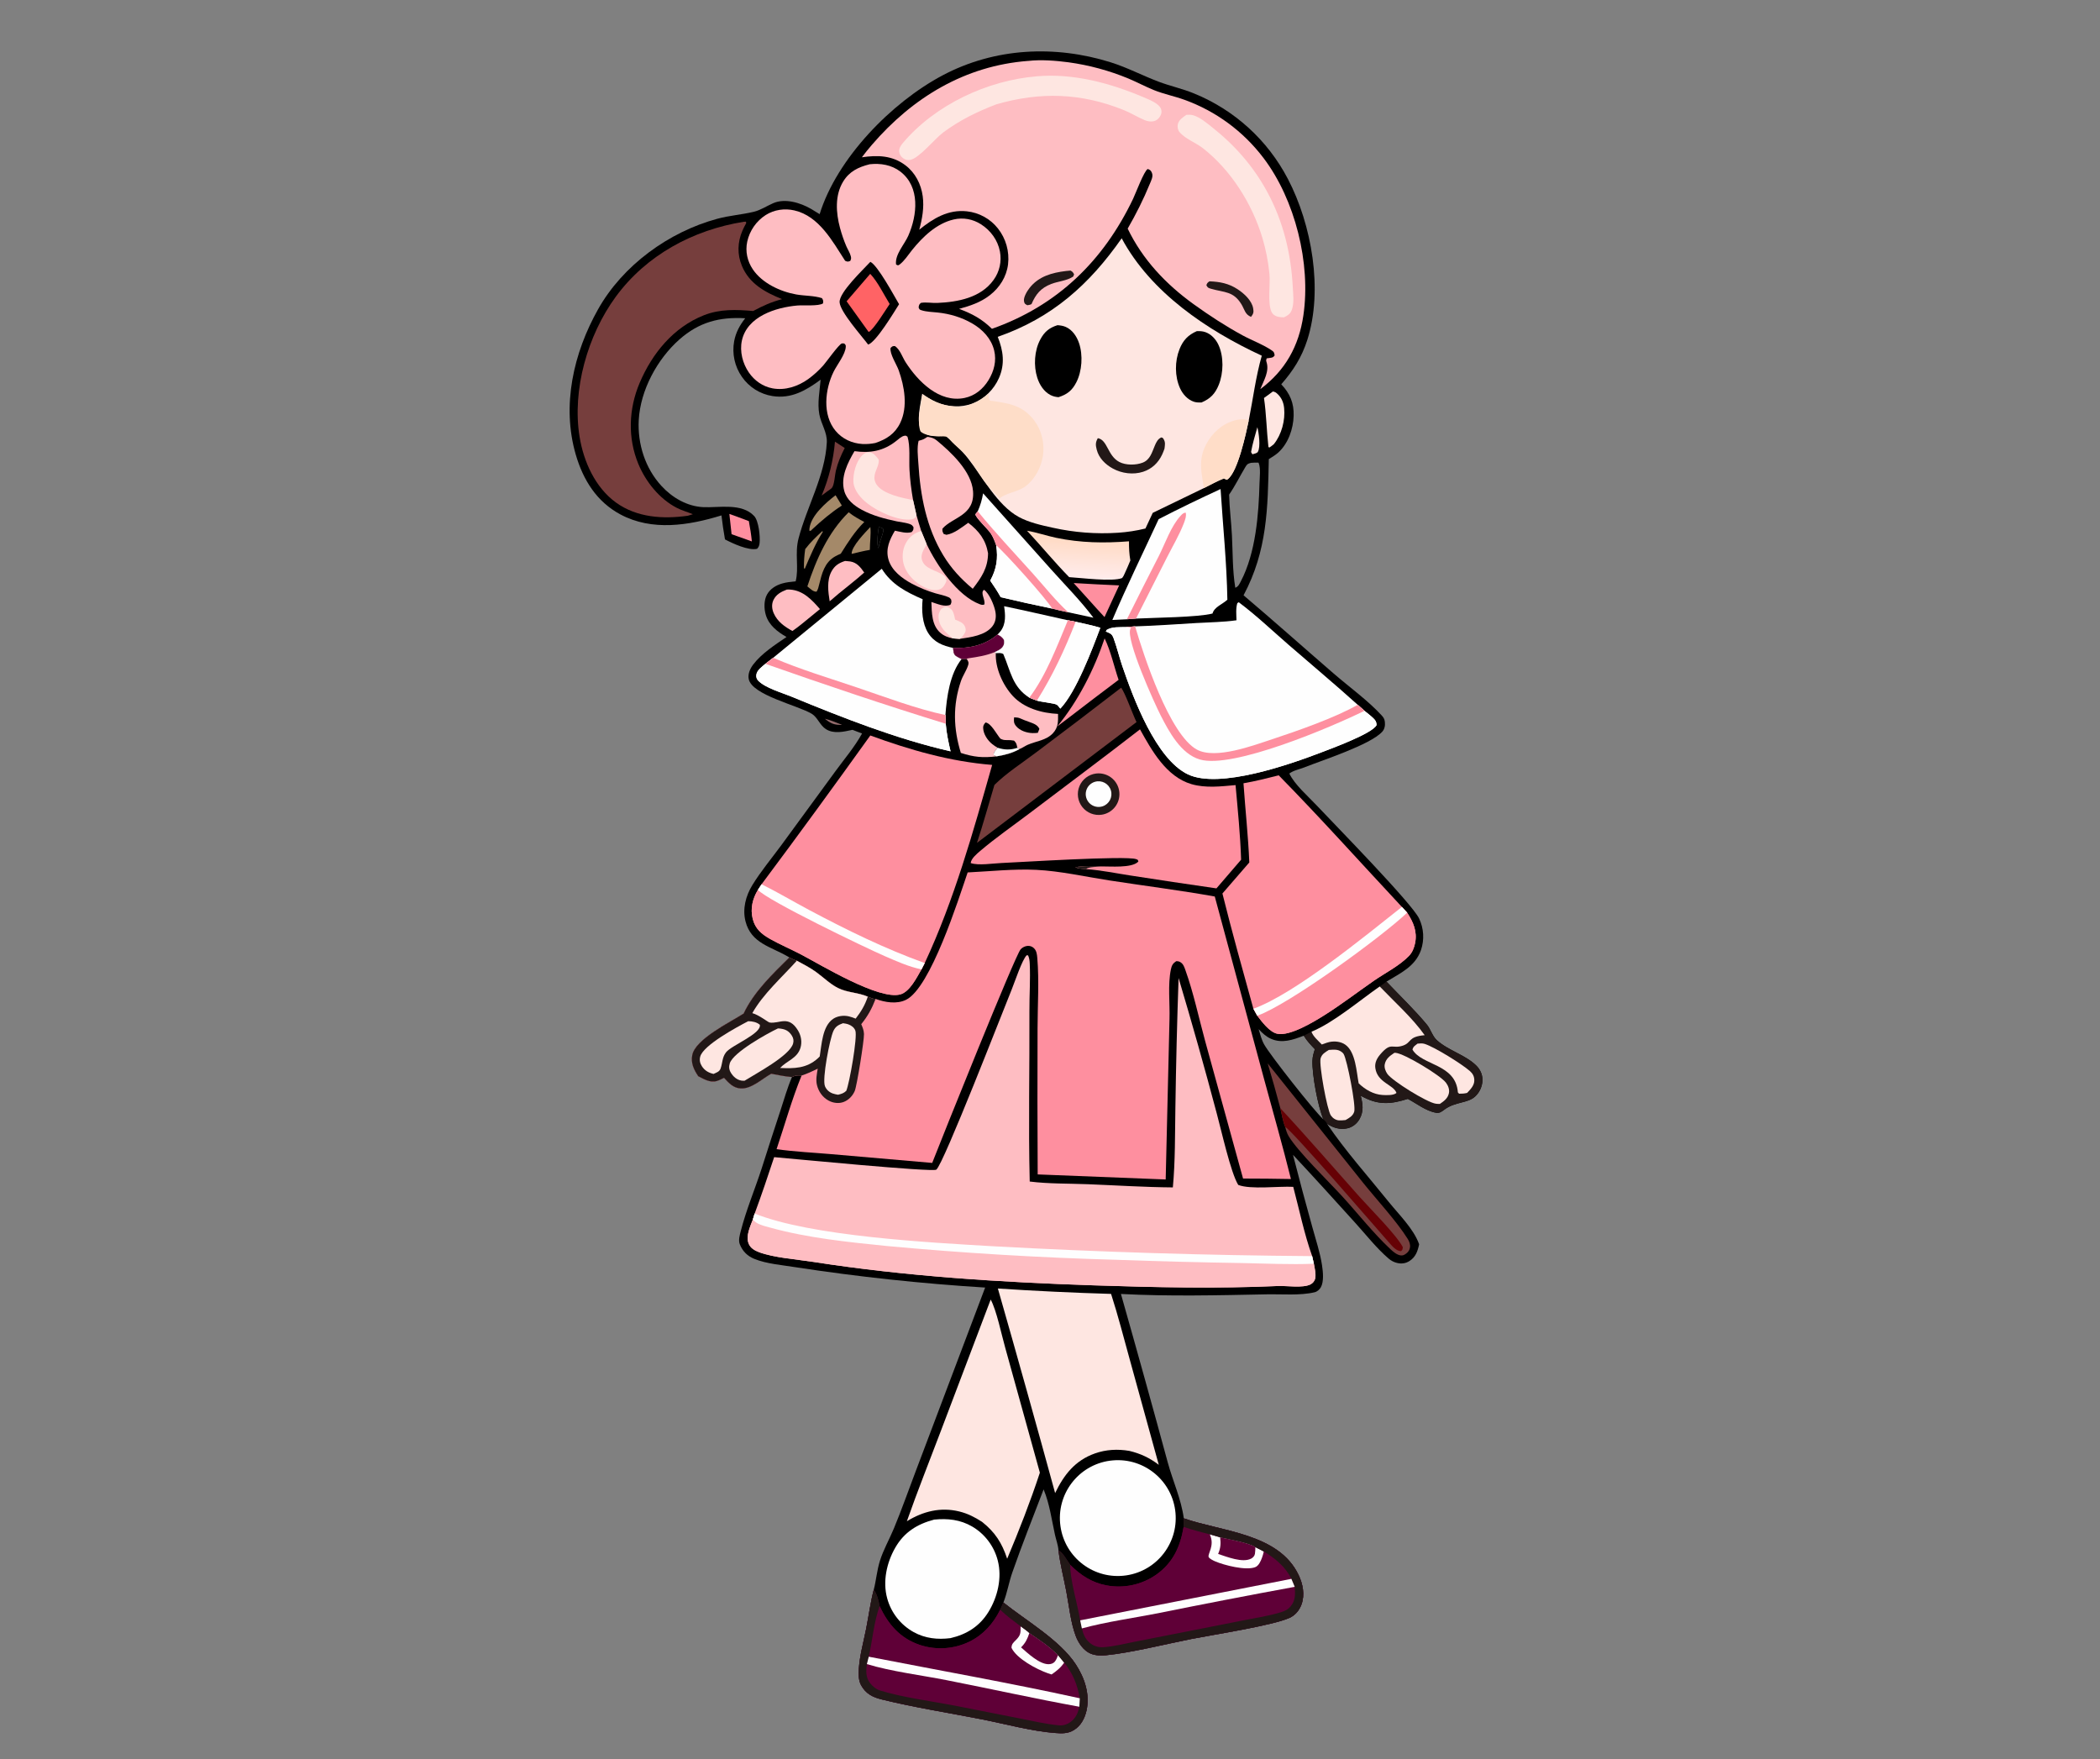 <?xml version="1.0" encoding="UTF-8"?>
<svg id="_图层_1" data-name="图层 1" xmlns="http://www.w3.org/2000/svg" xmlns:xlink="http://www.w3.org/1999/xlink" viewBox="0 0 1134 950">
  <rect x="0" y="0" width="1134" height="950" fill="#808080" stroke="none"/>
  <defs>
    <style>
      .cls-1 {
        fill: url(#_未命名的渐变);
      }

      .cls-2 {
        fill: #febdc2;
      }

      .cls-3 {
        fill: #221817;
      }

      .cls-4 {
        fill: #ffddc8;
      }

      .cls-5 {
        fill: #fe8f9f;
      }

      .cls-6 {
        fill: #fee6e1;
      }

      .cls-7 {
        fill: #763e3d;
      }

      .cls-8 {
        fill: #5f0037;
      }

      .cls-9 {
        fill: #feddc8;
      }

      .cls-10 {
        fill: #a48969;
      }

      .cls-11 {
        fill: #926a6b;
      }

      .cls-12 {
        fill: #ff6365;
      }

      .cls-13 {
        fill: #fefefe;
      }

      .cls-14 {
        fill: #660105;
      }
    </style>
    <linearGradient id="_未命名的渐变" data-name="未命名的渐变" x1="582.81" y1="660.57" x2="581.5" y2="639.25" gradientTransform="translate(0 950) scale(1 -1)" gradientUnits="userSpaceOnUse">
      <stop offset="0" stop-color="#ffd9c1"/>
      <stop offset="1" stop-color="#ffebea"/>
    </linearGradient>
  </defs>
  <path d="m442.6,115.66c9.34-30.17,38.83-60.4,66.55-75.05,28.12-14.85,60.51-16.37,90.6-6.97,9.01,2.82,17.17,7.18,25.95,10.49,6.29,2.37,12.85,3.76,19.09,6.34,21.82,8.88,39.77,25.22,50.65,46.12,12.94,24.7,19.12,60.08,10.49,87.02-3.01,9.37-7.61,16.56-14.05,23.91,4.7,4.94,6.88,10.11,6.69,16.95-.19,7.14-2.91,14.96-8.27,19.87-1.51,1.38-3.43,2.49-5.15,3.59-.55,26.52-.76,49.36-13.63,73.53,16.39,13.89,32.39,28.17,48.64,42.22,8.29,7.17,18.53,14.59,25.85,22.54,1.06,1.15,1.63,1.97,1.81,3.59.21,1.88-.09,3.86-1.4,5.3-6.45,7.1-32.38,15.4-42.04,19.26-2.66,1.06-5.86,1.59-8.15,3.34,3.06,6.21,9.88,12,14.65,17.08,9.73,10.35,51.6,53.02,55.44,61.21,2.53,5.32,2.9,11.41,1.02,16.99-3.1,8.92-11.09,12.46-18.66,17.08,7.25,7.62,15.08,15.11,21.8,23.19,2.1,2.52,2.98,6.23,5.38,8.41,6.21,5.65,15.34,7.86,21.31,13.73,2.13,2.1,3.35,4.73,3.35,7.74,0,3.33-1.51,6.69-3.95,8.95-4.11,3.8-10.73,2.71-16.6,7.08-1.58,1.18-2.58,2.05-4.68,1.67-5.45-.99-10.27-4.94-15.08-7.46-8.7,2.79-15.39,3.46-23.72-.81-.58-.3-1.15-.6-1.72-.9,1.14,4.45,1.74,8.32-.6,12.57-1.37,2.48-3.79,4.43-6.58,5.04-3.99.88-7.69-.26-11.01-2.46,9.91,14.65,22.16,28.32,33.26,42.11,5.48,6.81,13.42,14.51,16.4,22.72.03.08.06.17.09.25-.78,3.69-1.82,6.82-5.18,9.01-2.09,1.36-4.39,1.63-6.79,1.05-1.73-.42-3.17-1.21-4.52-2.36-6.52-5.57-12.27-12.96-18.05-19.32-11.13-12.27-22.24-24.59-33.57-36.67,3.34,13.07,6.83,26.11,10.46,39.11,1.84,6.75,4.21,13.72,5.23,20.64.5,3.38,1.07,8.68-.66,11.74-.71,1.26-1.92,2.35-3.35,2.7-7.67,1.86-17.82.96-25.8,1.12-26.15.52-52.69,1.18-78.8-.2,8.61,30.29,17.04,60.62,25.29,91,2.8,10.27,7.2,19.55,8.66,30.17,20.63,7.21,51.24,8.09,61.98,30.57,2.33,4.87,3.47,10.67,1.58,15.89-1.15,3.19-3.41,5.92-6.54,7.31-9.35,4.16-40.89,9-52.84,11.35-14.02,2.76-32.54,7.45-46.22,8.8-2.73.27-5.71.17-8.27-.89-3.82-1.58-6.6-5.72-8.01-9.45-2.82-7.45-3.65-16.47-5.15-24.3-1.39-7.29-3.3-14.58-4.19-21.95-.23-3-1.29-5.66-1.93-8.57-1.82-8.32-2.85-16.46-6.11-24.4-5.69,14.91-11.66,29.83-16.91,44.89-1.85,5.29-2.76,11.02-4.8,16.2,12.4,9.9,30.45,20.27,39.04,33.33,4.79,7.28,7.77,16.17,5.86,24.91-.93,4.26-3.04,8.34-6.88,10.65-3.19,1.93-6.3,1.83-9.88,1.57-12.6-.91-27.32-4.94-39.9-7.41-17.91-3.53-36.28-6.36-53.99-10.73-4.86-1.2-8.59-3.09-11.11-7.71-1.43-2.62-1.38-6.15-1.18-9.06.49-7.08,2.57-14.44,3.94-21.41,1.38-7.02,2.3-14.12,4.09-21.05,1.33-5.19,1.71-10.47,3.34-15.65,1.88-5.99,5.11-11.6,7.51-17.39,4.16-10.02,7.79-20.33,11.63-30.48l37.67-99.65c-34.33-2.13-68.55-5.8-102.55-11.01-7.06-1.15-15.57-1.79-22.15-4.5-3.7-1.53-6.29-4.09-7.77-7.82-.88-2.21-.06-4.98.52-7.21,2.91-11.35,7.63-22.54,11.25-33.71,3.34-10.52,6.75-21.02,10.21-31.51,1.96-5.97,3.69-12.15,6.18-17.92-3.77-.3-7.51-1.1-11.22-1.79-4.91,2.72-10.56,8.24-16.42,7.95-4.06-.2-6.51-2.96-9.07-5.74-1.25.64-2.6,1.33-3.95,1.73-3.53,1.06-6.91-1.05-9.95-2.59-2.39-3.51-4.1-7.11-3.23-11.47,1.7-8.59,20.4-17.68,27.71-22.35,5.57-11.8,15.51-21.22,24.71-30.33l-.59-.35c-9.19-5.46-20.03-7.14-23.09-19.15-1.71-6.71.14-13.73,3.68-19.52,4.55-7.43,10.38-14.4,15.55-21.43l29.45-40.25c4.79-6.55,10.39-13.14,14.27-20.24-1.72-.64-3.47-1.25-5.17-1.96-4.62,1-9.95,2.36-14.29-.33-3.3-2.05-4.54-6.39-7.68-8.31-7.49-4.57-32.33-10.08-34.07-18.79-.56-2.81.8-5.7,2.46-7.88,4.48-5.91,11.85-10.66,17.94-14.81-4.88-2.84-9.53-6.31-11.2-12.01-.97-3.31-1.04-7.77.65-10.88,1.69-3.11,4.82-5.01,8.13-5.99,2.34-.69,4.94-.95,7.37-1.19,1.86-7.23-.58-15.01,1.55-23.13,4.51-17.25,14.34-33.9,15.27-51.85.28-5.42-3.08-9.96-4.04-15.16-1.14-6.21.2-12.52.69-18.73-7.85,5.8-15.82,10.43-25.96,8.84-6.7-1.05-12.67-4.8-16.53-10.38-3.92-5.6-5.43-12.54-4.19-19.27.9-4.74,3.03-8.62,5.97-12.37-13.92-.81-24.97,2.1-35.59,11.5-11.94,10.58-21.04,27.41-21.9,43.47-.69,12.92,3.46,26.01,12.28,35.6,5.82,6.34,13.88,11.04,22.62,11.43,8.5.38,20.59-2.4,27.41,4.77,2.45,2.58,3.33,11.07,2.95,14.53-.15,1.34-.4,2.2-1.36,3.19-4.58,1.13-13.26-2.91-17.34-5.08-.75-4.31-1.4-8.6-1.9-12.95-17.7,5.45-37.49,8.62-54.59-.54-12.83-6.87-20.14-18.68-24.11-32.38-7.68-26.5-1.2-54.79,12.09-78.42,13.36-23.75,38.2-41.76,64.4-48.85,6.53-1.77,13.23-2.2,19.75-3.78,3.58-.87,6.99-3.14,10.38-4.62,6.39-2.8,14.65-.27,20.4,3.04,1.59.93,3.16,1.89,4.71,2.88Zm272.01,488.75c-2.97-7.11-6.1-23.95-5.9-31.66.06-2.18.64-4.12,1.32-6.17-2.18-2.33-4.37-4.55-5.99-7.32-5.77,2.21-11.74,4.36-17.79,1.64-2.61-1.18-4.67-3.11-6.59-5.17.83,2.72,1.57,5.74,2.97,8.23,3.39,6.01,27.01,35.97,31.98,40.46Zm-50.89-337.33c.2,7.36,1.14,14.63,1.52,21.98.48,9.32.29,19.09,1.81,28.3,1.61-.51,2.23-2,3-3.46,8.03-15.32,9.65-36.04,10.09-53.08.08-3.02.67-7.77-.38-10.59-.06-.15-.14-.29-.21-.43-1.37-.03-2.65,0-4.01.13-1.84.49-2.09.68-3.06,2.29-2.99,4.99-5.43,10.03-8.75,14.86Zm-189.14,27.86l.14-.66c.61-2.89,2.15-5.55,2.34-8.44-.76-1.06-1.35-.92-2.57-1.2-.33,3.02-1.35,8.69-.12,11.44l.22-1.15Z"/>
  <path class="cls-5" d="m522.54,471.1c12.12-.59,24.9-1.98,37-1.4,12.94.62,26.48,3.71,39.33,5.69,19.02,2.94,38.17,5.33,57.11,8.71l26.68,98.8c4.84,17.89,9.98,35.76,14.44,53.75-8.62-.16-17.23-.25-25.85-.25l-20.48-74.29c-3.43-12.53-6.25-25.94-10.61-38.14-.61-1.7-1.13-3.45-2.77-4.42-.77-.46-1.37-.53-2.26-.51-1.79,1.18-2.4,2.28-2.84,4.38-1.74,8.26-.5,18.32-.76,26.8l-2.06,86.68-69.12-2.73c-.15-26.27-.17-52.55-.07-78.82.02-12.47.91-25.66-.14-38.05-.16-1.9-.36-3.86-1.79-5.27-.87-.87-2.07-1.33-3.3-1.27-1.4.05-2.93.78-3.88,1.82-3.02,3.32-42.27,101.3-47.78,115.38l-54.12-4.7c-9.91-.87-20.09-1.31-29.92-2.72,4.43-13.13,8.26-26.95,13.5-39.74-2.13-.17-3.26-.15-5.19.81-3.77-.3-7.51-1.1-11.22-1.79-4.91,2.72-10.56,8.24-16.42,7.95-4.06-.2-6.51-2.96-9.07-5.74-1.25.64-2.6,1.33-3.95,1.73-3.53,1.06-6.91-1.05-9.95-2.59-2.39-3.51-4.1-7.11-3.23-11.47,1.7-8.59,20.4-17.68,27.71-22.35,5.57-11.8,15.51-21.22,24.71-30.33,1.22.56,2.76,1.47,4.05,1.74,3.51,1.91,7.14,3.77,10.38,6.11,3.84,2.78,7.65,6.56,11.88,8.67,5.12,2.55,10.96,2.37,16.06,4.66,1.26.46,2.89,1.29,4.21,1.22,5.09,1.82,11.36,2.94,16.42.47,13.28-6.46,28.32-54.24,33.29-68.78Z"/>
  <path class="cls-3" d="m426.24,517.02c1.22.56,2.76,1.47,4.05,1.74,3.51,1.91,7.14,3.77,10.38,6.11,3.84,2.78,7.65,6.56,11.88,8.67,5.12,2.55,10.96,2.37,16.06,4.66,1.26.46,2.89,1.29,4.21,1.22-2.03,5.26-4.21,9.25-7.75,13.63.76,1.75,1.42,3.38,1.48,5.31.1,3.57-3.83,28.02-4.98,30.73-1.11,2.62-3.27,4.91-5.95,5.94-2.62,1.01-5.64.62-8.09-.67-3.26-1.72-5.48-4.84-6.36-8.39-.73-2.95-.08-5.95.4-8.89-2.87,1.39-5.68,2.72-8.71,3.71-2.13-.17-3.26-.15-5.19.81-3.77-.3-7.51-1.1-11.22-1.79-4.91,2.72-10.56,8.24-16.42,7.95-4.06-.2-6.51-2.96-9.07-5.74-1.25.64-2.6,1.33-3.95,1.73-3.53,1.06-6.91-1.05-9.95-2.59-2.39-3.51-4.1-7.11-3.23-11.47,1.7-8.59,20.4-17.68,27.71-22.35,5.57-11.8,15.51-21.22,24.71-30.33Z"/>
  <path class="cls-6" d="m430.29,518.76c3.51,1.91,7.14,3.77,10.38,6.11,3.84,2.78,7.65,6.56,11.88,8.67,5.12,2.55,10.96,2.37,16.06,4.66-1.57,4.62-3.57,7.99-6.55,11.85-1.18-.49-2.4-.92-3.64-1.22-2.73-.66-6.1-.28-8.47,1.3-5.91,3.96-6.25,13.97-7.3,20.35-.45.49-.43.48-1.02,1.01-6.08,5.47-12.7,5.54-20.38,5.2,3.6-3.88,9.24-5.16,10.98-10.81.96-3.11.42-6.51-1.23-9.29-5.18-8.74-10.18-3.56-15.46-4.46-.78-.13-5.58-4.04-9.29-5.05,5.84-10.4,16.07-19.41,24.04-28.31Z"/>
  <path class="cls-6" d="m420.08,555.33c.81.01,1.59.12,2.38.28,2.35.47,3.86,1.6,5.14,3.62.85,1.34,1.1,2.7.68,4.24-1.79,6.61-20.2,16.31-26.2,20.1-.59.01-1.17.03-1.75-.07-2.49-.44-4.35-2.11-5.64-4.21-1-1.63-1.19-3.27-.61-5.1,1.87-5.94,20.02-16,26-18.85Z"/>
  <path class="cls-6" d="m455.21,552.52c1.03.15,2.07.3,3.04.68,1.58.6,2.98,1.64,3.62,3.26,1.31,3.33-3.21,28.77-4.89,32.58-1.4,1.34-2.6,1.64-4.45,2.11-.94-.18-1.91-.35-2.81-.67-1.92-.68-3.46-2.04-4.24-3.93-1.63-3.92,2.59-25.41,4.48-29.67,1.13-2.56,2.71-3.43,5.25-4.35Z"/>
  <path class="cls-6" d="m404.03,551.44c2.2.01,4.6.47,6.29,1.93.96,4.85-15.25,11.02-18.26,14.87-2.13,2.72-1.86,5.7-2.95,8.77-.63,1.77-2.24,2.14-3.79,2.9-2.69-.61-4.85-1.85-6.35-4.24-1.01-1.61-1.35-3.3-.84-5.15,1.7-6.19,19.85-15.94,25.89-19.08Z"/>
  <path class="cls-8" d="m639.25,819.89c20.63,7.21,51.24,8.09,61.98,30.57,2.33,4.87,3.47,10.67,1.58,15.89-1.15,3.19-3.41,5.92-6.54,7.31-9.35,4.16-40.89,9-52.84,11.35-14.02,2.76-32.54,7.45-46.22,8.8-2.73.27-5.71.17-8.27-.89-3.82-1.58-6.6-5.72-8.01-9.45-2.82-7.45-3.65-16.47-5.15-24.3-1.39-7.29-3.3-14.58-4.19-21.95,2.54,1.2,4.54,5.48,6.33,7.79,5.58,5.56,11.67,9.57,19.53,11.05,9.39,1.79,19.1-.3,26.93-5.78,9.05-6.41,12.99-15.12,14.77-25.77-.08-1.52.06-3.1.1-4.63Z"/>
  <path class="cls-8" d="m639.16,824.52c4.67,1.56,9.32,2.83,14.1,3.99l5.61,1.64c3.41.68,16.88,3.28,19.03,5.3l4.55,2.33c6.1,3.65,11.73,8.26,14.9,14.79l-114.04,22.4c-1.44-8.78-5.45-21.62-5.38-29.94,5.58,5.56,11.67,9.57,19.53,11.05,9.39,1.79,19.1-.3,26.93-5.78,9.05-6.41,12.99-15.12,14.77-25.77Z"/>
  <path class="cls-13" d="m653.26,828.51l5.61,1.64c3.41.68,16.88,3.28,19.03,5.3l4.55,2.33c-.25,1.2-.57,2.32-1,3.46-.68,1.79-1.75,4.32-3.7,5.04-5.11,1.89-16.62-1.05-21.53-3.15-.83-.35-3.24-1.46-3.56-2.4-.58-1.71,3.23-5.95.85-11.64l-.25-.59Z"/>
  <path class="cls-8" d="m658.87,830.15c3.41.68,16.88,3.28,19.03,5.3-.04,1.19-.04,2.44-.24,3.61-.19,1.1-1,2.01-1.96,2.53-4.67,2.54-13.3-.98-17.91-2.48,1.35-3.16,1.52-5.61,1.09-8.97Z"/>
  <path class="cls-3" d="m639.25,819.89c20.63,7.21,51.24,8.09,61.98,30.57,2.33,4.87,3.47,10.67,1.58,15.89-1.15,3.19-3.41,5.92-6.54,7.31-9.35,4.16-40.89,9-52.84,11.35-14.02,2.76-32.54,7.45-46.22,8.8-2.73.27-5.71.17-8.27-.89-3.82-1.58-6.6-5.72-8.01-9.45-2.82-7.45-3.65-16.47-5.15-24.3-1.39-7.29-3.3-14.58-4.19-21.95,2.54,1.2,4.54,5.48,6.33,7.79-.07,8.32,3.94,21.16,5.38,29.94l.91,4.37c.66,2.94,1.81,5.68,4.14,7.69,2.06,1.78,4.62,2.63,7.31,2.46,5.56-.34,11.2-1.79,16.66-2.86l27.29-5.36,32.47-6.4c6.46-1.28,13.19-2.29,19.49-4.23,2.34-.72,3.91-1.43,5.5-3.38,2.56-3.12,2.38-6.62,2.07-10.38l-1.8-4.3c-3.17-6.52-8.8-11.14-14.9-14.79l-4.55-2.33c-2.15-2.02-15.62-4.62-19.03-5.3l-5.61-1.64c-4.78-1.16-9.43-2.43-14.1-3.99-.08-1.52.06-3.1.1-4.63Z"/>
  <path class="cls-13" d="m697.35,852.57l1.8,4.3c-24.57,4.51-49.1,9.25-73.59,14.21-13.62,2.68-27.99,4.62-41.35,8.25l-.91-4.37,114.04-22.4Z"/>
  <path class="cls-8" d="m471.82,858.43c1.75,2.18,2.66,6.09,3.17,8.87,4.64,9.81,10.92,17.18,21.44,20.85,8.87,3.02,18.57,2.43,27-1.65,7.57-3.7,12.96-9.78,16.67-17.25l1.73-3.9c12.4,9.9,30.45,20.27,39.04,33.33,4.79,7.28,7.77,16.17,5.86,24.91-.93,4.26-3.04,8.34-6.88,10.65-3.19,1.93-6.3,1.83-9.88,1.57-12.6-.91-27.32-4.94-39.9-7.41-17.91-3.53-36.28-6.36-53.99-10.73-4.86-1.2-8.59-3.09-11.11-7.71-1.43-2.62-1.38-6.15-1.18-9.06.49-7.08,2.57-14.44,3.94-21.41,1.38-7.02,2.3-14.12,4.09-21.05Z"/>
  <path class="cls-8" d="m474.99,867.3c4.64,9.81,10.92,17.18,21.44,20.85,8.87,3.02,18.57,2.43,27-1.65,7.57-3.7,12.96-9.78,16.67-17.25,3.42,3.3,7.23,6.08,11.02,8.93,1.62,1.16,3.27,2.27,4.73,3.62,5.3,3.58,11.03,7.36,15.48,11.98l3.33,4c4.66,5.83,7.16,11.95,8.41,19.27-37.75-8.28-76-15.05-113.94-22.45,2.01-8.88,2.76-18.77,5.86-27.3Z"/>
  <path class="cls-13" d="m551.12,878.18c1.62,1.16,3.27,2.27,4.73,3.62,5.3,3.58,11.03,7.36,15.48,11.98l3.33,4c-1.83,2.75-4.13,4.56-6.8,6.41-.72-.21-1.43-.45-2.14-.7-5.96-2.11-16.72-7.79-19.51-13.69.04-2.05,1-2.81,2.41-4.22,2.62-2.64,2.52-3.84,2.51-7.4Z"/>
  <path class="cls-8" d="m555.86,881.8c5.3,3.58,11.03,7.36,15.48,11.98-.38,1.09-.94,2.45-1.65,3.36-.84,1.08-2.1,1.49-3.43,1.51-5.01.05-11.34-6-14.89-9.09,2.41-2.36,3.45-4.63,4.49-7.76Z"/>
  <path class="cls-3" d="m471.82,858.43c1.75,2.18,2.66,6.09,3.17,8.87-3.1,8.54-3.85,18.42-5.86,27.3l-1.02,3.99c-.47,3.7-.72,7.1,1.7,10.23,1.32,1.71,3.28,3.36,5.37,4.01,12.33,3.83,28.83,5.92,41.83,8.48l33.49,6.6c7.04,1.38,14.17,3.08,21.32,3.76,2.58.24,5.07-.72,7.01-2.41,2.3-2.01,3.41-4.73,4-7.66l.24-4.57c-1.25-7.31-3.75-13.44-8.41-19.27l-3.33-4c-4.44-4.62-10.17-8.4-15.48-11.98-1.47-1.34-3.12-2.46-4.73-3.62-3.78-2.85-7.6-5.63-11.02-8.93l1.73-3.9c12.4,9.9,30.45,20.27,39.04,33.33,4.79,7.28,7.77,16.17,5.86,24.91-.93,4.26-3.04,8.34-6.88,10.65-3.19,1.93-6.3,1.83-9.88,1.57-12.6-.91-27.32-4.94-39.9-7.41-17.91-3.53-36.28-6.36-53.99-10.73-4.86-1.2-8.59-3.09-11.11-7.71-1.43-2.62-1.38-6.15-1.18-9.06.49-7.08,2.57-14.44,3.94-21.41,1.38-7.02,2.3-14.12,4.09-21.05Z"/>
  <path class="cls-13" d="m469.14,894.6c37.94,7.4,76.19,14.16,113.94,22.45l-.24,4.57c-23.94-4.35-47.83-9.66-71.72-14.36-13.42-2.64-30.17-4.74-43-8.67l1.02-3.99Z"/>
  <path class="cls-3" d="m748.69,530.06c7.25,7.62,15.08,15.11,21.8,23.19,2.1,2.52,2.98,6.23,5.38,8.41,6.21,5.65,15.34,7.86,21.31,13.73,2.13,2.1,3.35,4.73,3.35,7.74,0,3.33-1.51,6.69-3.95,8.95-4.11,3.8-10.73,2.71-16.6,7.08-1.58,1.18-2.58,2.05-4.68,1.67-5.45-.99-10.27-4.94-15.08-7.46-8.7,2.79-15.39,3.46-23.72-.81-.58-.3-1.15-.6-1.72-.9,1.14,4.45,1.74,8.32-.6,12.57-1.37,2.48-3.79,4.43-6.58,5.04-3.99.88-7.69-.26-11.01-2.46-.54-1.11-1.07-1.6-1.98-2.4-2.97-7.11-6.1-23.95-5.9-31.66.06-2.18.64-4.12,1.32-6.17-2.18-2.33-4.37-4.55-5.99-7.32l4.18-2.14c11.9-4.85,26.04-16.93,36.86-24.43l3.62-2.64Z"/>
  <path class="cls-6" d="m745.07,532.7c8.01,8.38,17.56,16.85,24.26,26.29-9.22.79-6.9,4.01-11.78,5.64-5.9,1.97-6.29-2.23-12.23,4.75-1.8,2.12-3.03,4.47-2.65,7.32,1.08,7.99,9.86,8.97,11.43,13.47-1.54,1.4-5.43,1.23-7.53,1.11-4.93-.3-9.41-2.95-12.89-6.3-1.18-6.22-1.62-16.8-7.11-20.79-2.43-1.77-5.77-2.11-8.66-1.52-1.05.22-2.07.61-3.07.98l-.66.23c-.13.05-.26.1-.39.15-1.75-1.87-4.82-4.45-5.58-6.92,11.9-4.85,26.04-16.93,36.86-24.43Z"/>
  <path class="cls-6" d="m752.99,568.51c.2,0,.39,0,.59,0,4.69.33,24.22,12.13,27.23,16.12,1.2,1.59,2.02,3.68,1.6,5.68-.59,2.8-2.66,4.28-4.89,5.8-.73-.01-1.45-.02-2.17-.12-4.76-.64-23.57-12.33-26.19-16.11-.97-1.4-1.74-3.38-1.41-5.11.58-3.07,2.8-4.64,5.24-6.27Z"/>
  <path class="cls-6" d="m717.56,566.95c1.45-.12,2.98-.25,4.43-.02,1.29.21,2.87,1.1,3.57,2.22,1.82,2.9,6.78,28.04,5.7,31.22-.78,2.32-2.66,3.28-4.66,4.44-1.14.11-2.32.24-3.46.18-1.83-.1-3.45-1.18-4.47-2.66-2.06-3-6.48-27.42-5.55-30.79.65-2.35,2.48-3.36,4.44-4.58Z"/>
  <path class="cls-6" d="m765.5,563.54c1.27-.11,2.62-.24,3.86.16,5.4,1.73,19.87,10.74,24.33,14.61,1.55,1.35,2.39,2.84,2.44,4.93.07,2.88-2.06,4.98-3.89,6.92-1.49.37-2.78.43-4.32.43l-.66-.68c-1.14-15.59-19.45-14.43-24.52-23.13.44-1.77,1.36-2.12,2.76-3.25Z"/>
  <path class="cls-2" d="m555.19,32.9c7.05-.79,14.81-.18,21.82.74,11.11,1.53,21.99,4.48,32.35,8.77,4.65,1.95,9.11,4.35,13.77,6.24,5.33,2.16,11.1,3.28,16.52,5.25,16.96,6.13,31.77,17.04,42.65,31.42,17.06,22.5,25.64,56.87,21.53,84.95-2.43,16.63-9.78,29.83-23.27,39.86,1.92-4.75,5.02-9.63,3.33-14.74-.3-.91-.14-.99.12-1.88.56-.07,1.12-.14,1.68-.23,1.41-.24,1.79-.18,2.63-1.39-.32-1.47-.23-1.77-1.52-2.65-4.71-3.23-10.8-5.43-15.87-8.19-9.08-4.94-18.01-10.76-26.4-16.81-14.94-10.78-27.53-24.06-35.58-40.79,4.55-7.93,8.51-15.75,11.97-24.22.74-1.83,1.91-3.89,1.13-5.86-.51-1.28-1.02-1.71-2.28-2.11-1.96.98-6.56,13.29-7.92,16.13-16.04,33.55-40.94,57.72-76.2,70.16-5.5-5.34-10.56-8.08-17.74-10.76,5.98-1.64,11.6-3.5,16.56-7.35,5.34-4.13,9.06-9.99,9.88-16.75.81-6.91-1.16-13.87-5.47-19.33-4.11-5.2-10.15-8.54-16.74-9.25-10.08-1.12-18.22,3.81-25.74,9.92,1.6-5.85,2.7-12,1.87-18.08-.89-6.56-4.03-12.69-9.36-16.71-7.11-5.36-15.04-5.55-23.49-4.31,1.71-2.3,3.5-4.54,5.38-6.7,21.99-25.55,50.24-42.74,84.38-45.35Z"/>
  <path class="cls-6" d="m559.91,41.2c19.81-1.72,39.81,3.71,57.87,11.42,2.76,1.18,8.36,3.31,9.25,6.45.37,1.32.2,2.32-.46,3.51-1.89,3.43-5.3,3.61-8.57,2.24-3.78-1.59-7.3-3.82-11.11-5.36-23.02-9.33-45.15-9.97-68.88-3.12-10.22,3.91-19.75,8.56-28.57,15.1-4.68,3.46-12.83,13.77-17.8,14.88-1.38.31-2.74-.02-3.89-.82-1.18-.81-2.04-2.15-2.18-3.58-.17-1.77.79-3.29,1.88-4.59,17.43-20.74,45.84-33.99,72.45-36.12Z"/>
  <path class="cls-6" d="m640.71,61.98c1.2-.03,2.48-.07,3.64.27,3.51,1.04,6.85,3.84,9.69,6.07,12.45,9.78,22.5,21.09,30.12,35.03,8.81,16.13,12.99,33.53,13.95,51.8.2,3.83.8,8.21-.44,11.92-.79,2.37-2.12,3.19-4.28,4.27-.49,0-.97,0-1.46-.03-2.07-.14-4.26-.81-5.26-2.79-2.28-4.54-.63-15.16-1.17-20.63-.64-6.53-1.94-13.26-3.84-19.53-5.55-18.37-16.88-36.41-32.07-48.32-3.78-2.96-9.66-5.07-12.67-8.75-.94-1.15-1.17-2.73-.9-4.15.43-2.33,2.89-3.95,4.69-5.15Z"/>
  <path class="cls-3" d="m575.62,146.34l2.46-.24c1.18.67,1.28.85,1.93,2.05l-.45,1.17c-3.28,2.27-8.1,2.55-11.85,4-5.67,2.19-8.36,5.48-10.69,10.89-.78.4-1.39.48-2.25.62-1.16-.65-1.52-.7-1.8-2.1-.43-2.19,1.71-5.6,2.97-7.21,4.89-6.29,12.14-8.28,19.68-9.18Z"/>
  <path class="cls-3" d="m653.09,151.91c5.63.21,10.42,1.13,15.2,4.26,3.48,2.28,7.66,6.05,8.42,10.31.39,2.19.12,2.95-1.14,4.62-3.24-1.21-3.51-4.05-5.22-6.83-4.39-7.15-9.16-6.24-16.4-8.34-1.44-.42-1.8-.55-2.5-1.89.41-1.26.58-1.32,1.65-2.13Z"/>
  <path class="cls-2" d="m418.01,624.84c8.51.71,85.7,8.26,87.61,6.75,3.95-3.12,35.94-85.65,40.73-97.36,1.65-4.05,5.6-16.04,8.07-18.41l.76.09c.64,1.48.81,2.78.88,4.37.39,8.49-.21,17.2-.17,25.72.14,30.64-.59,61.39.16,92.01,10.29,1.29,20.99,1.04,31.36,1.45,15.28.6,30.64,1.61,45.93,1.72,1.33-14.26,1.12-28.85,1.37-43.17.34-23.3.91-46.59,1.73-69.88,7.25,24.29,14.13,48.7,20.63,73.2,2.38,8.67,7.51,31.94,11.58,38.51,6.8,2.61,21.73.6,29.7,1.04,3.27,12.31,5.92,25.41,10.21,37.39l.94,4.12c.43,2.23,1.24,5.79.71,8.02-.33,1.36-1.35,2.56-2.59,3.17-4.17,2.05-12.71.63-17.54.84-33.01,1.47-66.35.74-99.36-.36-50.39-1.67-101.61-4.87-151.46-12.65-8.65-1.35-21.35-2.26-29.32-5.24-2.34-.88-4.62-2.16-5.62-4.57-1.74-4.17.83-9.34,2.29-13.23l.92-3.09c3.72-10.06,7.16-20.27,10.52-30.45Z"/>
  <path class="cls-2" d="m407.49,655.29c30.55,12.34,94.82,15.68,128.86,17.68,57.34,3.12,114.75,4.9,172.18,5.32l.94,4.12c.43,2.23,1.24,5.79.71,8.02-.33,1.36-1.35,2.56-2.59,3.17-4.17,2.05-12.71.63-17.54.84-33.01,1.47-66.35.74-99.36-.36-50.39-1.67-101.61-4.87-151.46-12.65-8.65-1.35-21.35-2.26-29.32-5.24-2.34-.88-4.62-2.16-5.62-4.57-1.74-4.17.83-9.34,2.29-13.23l.92-3.09Z"/>
  <path class="cls-13" d="m407.49,655.29c30.55,12.34,94.82,15.68,128.86,17.68,57.34,3.12,114.75,4.9,172.18,5.32l.94,4.12c-12.89.53-25.99-.14-38.9-.38-22.45-.35-44.89-.93-67.33-1.74-41.46-1.14-82.87-3.62-124.17-7.44-21.03-2.13-42.81-4.32-63.21-9.96-2.8-.77-7.78-1.82-9.29-4.5l.92-3.09Z"/>
  <path class="cls-6" d="m538.78,181.88c29.3-10.19,49.43-28.17,66.93-53.2,15.73,29.3,46.11,49.7,75.65,63.39-3.25,11.38-4.73,23.4-7.05,35.01-1.47,6.93-5.88,27.78-11.41,31.74-.15.11-.32.18-.47.27l-1.53-.74c-3.69,1.45-7.22,3.41-10.76,5.2l-27.66,13.39c-1.3,2.82-2.61,5.64-3.94,8.45-4.87,1.2-9.83,1.96-14.83,2.29-11.8.78-23.66-.13-35.2-2.71-6.1-1.32-12.94-2.85-18.42-5.84-11.58-6.32-19.57-21.75-27.54-31.83-3.62-4.58-7.92-8.46-12.32-12.26-1.94.45-3.76.6-5.75.46-2.56-.17-5.02-.81-6.68-2.9-3.42-4.29-.57-14.74.18-19.96,2.32,1.65,4.73,3.19,7.33,4.36,6.26,2.83,13.53,3.3,19.98.83,6.29-2.42,11.43-7.53,14.14-13.68,3.35-7.63,2.34-14.74-.64-22.25Z"/>
  <path class="cls-4" d="m650.14,263.54c-1.24-7.67-2.92-13.96.18-21.45,2.56-6.18,7.58-11.68,13.86-14.19,3.16-1.26,6.9-2.2,10.13-.82-1.47,6.93-5.88,27.78-11.41,31.74-.15.11-.32.18-.47.27l-1.53-.74c-3.69,1.45-7.22,3.41-10.76,5.2Z"/>
  <path d="m646.28,178.81c1.63-.04,3.13,0,4.68.56,3.15,1.12,5.62,3.85,7,6.83,2.95,6.37,2.76,15.18.16,21.63-1.96,4.86-4.61,7.52-9.35,9.52-1.38.02-2.72.02-4.05-.41-3.42-1.12-6.07-4.12-7.52-7.33-2.89-6.41-2.85-14.57-.26-21.07,1.91-4.82,4.65-7.67,9.34-9.73Z"/>
  <path d="m571.04,175.59c1.58.13,3.07.32,4.53.98,3.58,1.61,5.89,5.12,7.11,8.72,2.19,6.43,1.64,15.15-1.48,21.2-2.3,4.45-4.97,6.49-9.61,7.99-1.57-.14-2.93-.44-4.35-1.17-3.58-1.85-5.93-5.62-7.12-9.37-2.05-6.45-1.58-14.61,1.64-20.62,2.22-4.16,4.81-6.31,9.29-7.73Z"/>
  <path class="cls-3" d="m592.81,236.6c5.33.93,5.22,9.51,11.63,12.86,3.49,1.83,8.93,1.78,12.59.37,4.07-1.57,5.04-5.59,6.58-9.22.74-1.75,1.66-3.67,3.52-4.41.72.23.69.09,1.14.78,1.18,1.8.79,3.33.55,5.32-.37,1.08-.79,2.14-1.27,3.18-2.09,4.45-5.53,7.74-10.26,9.27-5.34,1.73-11.5.93-16.39-1.76-4.05-2.22-7.52-5.64-8.68-10.21-.64-2.53-.7-3.87.6-6.18Z"/>
  <path class="cls-2" d="m469.54,88.7c5.91-.66,11.91.29,16.71,4,10.74,8.32,9.09,23.47,4.25,34.54-2.07,4.74-7.33,10.22-6.63,15.56.92.51,1.02.72,1.97,0,2.56-1.96,4.61-5.2,6.62-7.71,5.77-7.18,13.27-14.44,22.55-16.58,5.13-1.18,10.29-.22,14.71,2.59,5.22,3.32,9.09,8.59,10.24,14.71,1.03,5.35-.2,10.88-3.39,15.3-6.87,9.68-19.33,12-30.43,12.47-2.94.12-5.96-.52-8.84-.04-1.05.94-.99,1.06-1.25,2.47.43,1.05.42,1.16,1.56,1.53,2.66.86,5.93.92,8.7,1.21,6.58.69,12.96,2.58,18.71,5.92,5.6,3.25,10.26,8.12,11.83,14.57,1.37,5.65-.1,11.21-3.08,16.07-2.93,4.78-7.33,8.44-12.93,9.58-13.62,2.78-25.1-8.89-31.79-19.26-1.79-2.78-3.01-6.88-5.78-8.76-1.39,0-1.33.07-2.36,1.01-.55,3.23,3.23,8.83,4.38,12.06,3.12,8.78,5.05,19.7.82,28.45-2.85,5.89-7.41,8.79-13.42,10.82-2.3.48-4.65.66-6.99.55-5.6-.32-10.86-2.74-14.49-7.09-7.25-8.68-5.75-22.48-1.03-32.01,1.84-3.71,6.37-9.34,6.54-13.45.04-1.03-.19-.99-.81-1.71-.45,0-.91-.14-1.34-.02-1.58.44-8.44,10.11-10.03,11.88-2.43,2.72-5.13,5.17-8.07,7.32-5.54,3.97-12.45,6.29-19.29,5.03-5.3-.98-9.75-4.15-12.78-8.53-3.39-4.9-5.06-11.43-3.78-17.3,2.85-13.03,18.3-17.87,29.86-18.9,3.4-.3,11.56.46,13.95-1.15.17-1.48.18-1.55-.57-2.83-4.29-1.4-9.44-1.2-13.92-2-8.63-1.54-18.36-6.08-23.4-13.52-3-4.43-4.17-9.74-3.04-14.99,1.3-5.93,4.89-11.1,9.99-14.38,4.59-2.91,10.22-3.7,15.49-2.48,13.34,3.08,20.57,16.67,27.39,27.2,1.37.57,1.34.56,2.75.09.48-1.03.6-1.35.32-2.51-.45-1.89-1.69-3.72-2.46-5.51-1.35-3.18-2.47-6.45-3.37-9.79-2.2-8.12-2.86-17.62,1.7-25.08,3.35-5.48,8.21-7.79,14.19-9.3Z"/>
  <path d="m469.99,141.39c4,1.92,12.75,18.23,15.51,22.88-2.71,4.27-12.31,20.34-16.69,21.81-3.56-4.76-15.06-17.59-15.42-22.82-.37-5.32,12.64-17.57,16.6-21.87Z"/>
  <path class="cls-12" d="m469.92,147.87c4.08,4.32,7.35,11.2,10.5,16.28-1.98,2.88-8.8,14.12-11.35,15.11l-11.9-16.57,12.75-14.82Z"/>
  <path class="cls-5" d="m469.95,397.15c21.48,7.84,42.96,14.04,65.81,15.89-10.24,36.11-20.49,72.91-36.41,107.01l-1.76,3.41c-2.5,4.31-6.28,12.1-11.42,13.51-11.57,3.16-42.42-15.67-53.65-21.58-5.47-2.88-11.23-5.29-16.61-8.32-4.65-2.63-8.12-5.5-9.46-10.95-1.35-5.51-.06-10.86,2.83-15.59l1.95-3.02c19.85-26.54,39.4-53.4,58.72-80.34Z"/>
  <path class="cls-5" d="m411.23,477.48c8.74,4.32,17.16,9.36,25.78,13.94,20.3,10.79,40.68,20.81,62.34,28.62l-1.76,3.41c-2.5,4.31-6.28,12.1-11.42,13.51-11.57,3.16-42.42-15.67-53.65-21.58-5.47-2.88-11.23-5.29-16.61-8.32-4.65-2.63-8.12-5.5-9.46-10.95-1.35-5.51-.06-10.86,2.83-15.59l1.95-3.02Z"/>
  <path class="cls-13" d="m411.23,477.48c8.74,4.32,17.16,9.36,25.78,13.94,20.3,10.79,40.68,20.81,62.34,28.62l-1.76,3.41c-6.77-1.37-13.51-4.42-19.84-7.16-10.4-4.52-63.45-30.04-68.47-35.78l1.95-3.02Z"/>
  <path class="cls-5" d="m671.49,422.96c6.42-1.11,12.7-2.69,19.01-4.3,22.69,23.1,44.4,47.39,66.52,71.06l2.84,3.1c3.33,5.1,5.55,10.2,4.29,16.44-.51,2.52-1.47,5-3.27,6.87-5.25,5.45-12.85,9.2-19.07,13.51-9,6.24-17.74,12.98-27.03,18.79-5.61,3.51-18.31,11.21-25.07,9.77-4.19-.89-8.3-6.49-10.81-9.75l-2.08-3.76c-5.73-20.67-11.53-41.39-16.71-62.21l14.52-16.77c-.6-14.24-2.17-28.54-3.15-42.77Z"/>
  <path class="cls-5" d="m757.03,489.73l2.84,3.1c3.33,5.1,5.55,10.2,4.29,16.44-.51,2.52-1.47,5-3.27,6.87-5.25,5.45-12.85,9.2-19.07,13.51-9,6.24-17.74,12.98-27.03,18.79-5.61,3.51-18.31,11.21-25.07,9.77-4.19-.89-8.3-6.49-10.81-9.75l-2.08-3.76c22.32-8.02,60.48-39.39,80.19-54.98Z"/>
  <path class="cls-13" d="m757.03,489.73l2.84,3.1c-13.96,13.29-64.36,49.95-80.95,55.63l-2.08-3.76c22.32-8.02,60.48-39.39,80.19-54.98Z"/>
  <path class="cls-13" d="m667.71,334.95c-.08-3.02-.44-6.37.44-9.27l.76-.48c9.39,7,18.11,15.32,26.96,23.01,12.42,10.78,25.09,21.37,37.3,32.37l3.63,3.25c1.63,1.32,3.38,2.64,4.88,4.1,1.14,1.11,1.61,1.96,1.66,3.57-2.01,4.5-24.43,12.71-29.85,14.79-16.79,6.43-54.94,19.89-71.92,11.9-17.36-8.17-29.64-41.28-35.58-58.68-1.67-4.9-2.88-10.1-4.67-14.92-.92-2.47-1.85-2.54-4.17-3.58l.44-.85c2.88-1.81,7.05-1.44,10.35-1.54l5.01-.39c11.01-.34,22.03-1.15,33.03-1.8,7.17-.42,14.63-.48,21.73-1.49Z"/>
  <path class="cls-13" d="m607.95,338.62l5.01-.39c4.54,15.48,18.52,58.49,33.4,66.56,10.05,5.45,30.49-2.28,40.73-5.65,13.33-4.39,34.11-11.65,46.09-18.56l3.63,3.25c1.63,1.32,3.38,2.64,4.88,4.1,1.14,1.11,1.61,1.96,1.66,3.57-2.01,4.5-24.43,12.71-29.85,14.79-16.79,6.43-54.94,19.89-71.92,11.9-17.36-8.17-29.64-41.28-35.58-58.68-1.67-4.9-2.88-10.1-4.67-14.92-.92-2.47-1.85-2.54-4.17-3.58l.44-.85c2.88-1.81,7.05-1.44,10.35-1.54Z"/>
  <path class="cls-5" d="m607.95,338.62l5.01-.39c4.54,15.48,18.52,58.49,33.4,66.56,10.05,5.45,30.49-2.28,40.73-5.65,13.33-4.39,34.11-11.65,46.09-18.56l3.63,3.25c-17.64,8.69-71.05,31.52-88.9,26.28-10.23-3-16.65-15-21.15-23.8-3.4-6.64-18.95-40.99-16.35-46.76.1-.21.22-.41.33-.62l-2.8-.31Z"/>
  <path class="cls-5" d="m594.93,467.86c4.66-.05,15.88.93,19.48-2.35.12-.11.22-.25.32-.38-.49-1.07-.12-.78-1.22-1.2-5.28-2-64,1.73-72.82,2.09-4.49.18-12.37,1.48-16.51.02.19-2.4,3.35-5.03,5.14-6.55,8.43-7.18,17.77-13.63,26.6-20.33,19.89-15.1,39.97-29.99,59.68-45.32,6.4,11.53,14.23,25.6,27.76,29.57,7.68,2.26,15.99,1.23,23.84.53,1.2,13.35,2.57,26.9,3,40.29l-13.32,15.48c-15.53-2.23-31.05-4.56-46.55-6.97-7.78-1.18-15.84-2.87-23.68-3.42-1.82-.12-4.35-.21-5.99-1.01,4.43-.9,9.79-.65,14.3-.45Z"/>
  <path class="cls-3" d="m586.62,469.32c-1.82-.12-4.35-.21-5.99-1.01,4.43-.9,9.79-.65,14.3-.45-1.75.2-7.37.21-8.28,1.35-.02.03-.02.07-.03.1Z"/>
  <path class="cls-3" d="m591.9,417.69c3.23-.39,6.47.63,8.89,2.81,2.41,2.18,3.77,5.3,3.7,8.55-.1,5.46-4.13,10.06-9.53,10.88-4.01.61-8.03-.98-10.53-4.17s-3.09-7.47-1.54-11.22c1.55-3.74,4.99-6.36,9.01-6.85Z"/>
  <path class="cls-13" d="m591.39,422.13c3.64-1.01,7.41,1.08,8.49,4.69,1.08,3.61-.92,7.43-4.51,8.59-2.39.77-5.02.19-6.86-1.52-1.84-1.71-2.61-4.29-2.02-6.73.6-2.44,2.47-4.37,4.89-5.04Z"/>
  <path class="cls-7" d="m401.62,119.76l1.2-.06.13.82c-.74,1.33-1.46,2.67-2.06,4.08-2.64,6.2-2.86,12.77-.24,19.02,4.05,9.64,12.48,14.19,21.69,17.92-5.7,1.46-10.46,3.61-15.62,6.4-9.15-.78-17.89-1.15-26.61,2.29-16.46,6.5-27.98,20.64-34.74,36.63-5.88,13.91-6.49,29.56-.68,43.62,4.01,9.68,11.38,18.92,20.81,23.77,2.73,1.4,5.79,2.25,8.64,3.42l-2.72.83c-13.34,1.88-27.45,1.02-38.73-7.09-11.29-8.13-17.56-22.19-19.73-35.61-4.09-25.34,4.38-54.78,19.47-75.44,16.54-22.65,41.89-36.22,69.17-40.6Z"/>
  <path class="cls-13" d="m476.16,307.14c5.36,8.54,13.11,12.51,22.07,16.44-.62,5.86-.25,13.02,2.94,18.15,3.19,5.12,7.92,6.94,13.5,8.14.21,1.51.12,3.26,1.47,4.26.93.68,2.14,1.2,3.17,1.72-6.34,7.76-8.12,20.62-8.77,30.27l.16,4.69c.41,5.1,1.43,9.95,2.61,14.9-29.43-6.77-58.04-18.06-85.92-29.55-5.11-2.11-14.1-4.64-17.96-8.61-.8-.82-1.14-1.89-1.03-3.01.26-2.65,3.03-4.47,4.9-6.09l4.22-3.25,58.61-48.06Z"/>
  <path class="cls-13" d="m417.55,355.21c14.44,6.25,30.06,10.9,44.97,15.94,15.57,5.26,31.98,11.53,48.03,14.98l.16,4.69c.41,5.1,1.43,9.95,2.61,14.9-29.43-6.77-58.04-18.06-85.92-29.55-5.11-2.11-14.1-4.64-17.96-8.61-.8-.82-1.14-1.89-1.03-3.01.26-2.65,3.03-4.47,4.9-6.09l4.22-3.25Z"/>
  <path class="cls-5" d="m417.55,355.21c14.44,6.25,30.06,10.9,44.97,15.94,15.57,5.26,31.98,11.53,48.03,14.98l.16,4.69c-32.79-10.11-65.01-20.98-97.38-32.36l4.22-3.25Z"/>
  <path class="cls-6" d="m538.85,695.78c20.36,1.34,40.74,2.31,61.13,2.91,3.77,11.66,6.81,23.63,10.09,35.44l15.68,56.87c-4.94-3.77-9.89-6.1-15.92-7.54-6.32-1.07-12.54-.76-18.61,1.39-10.67,3.78-16.7,11.51-21.45,21.39-10.09-36.88-20.4-73.7-30.92-110.46Z"/>
  <path class="cls-6" d="m534.97,701.74c3.19,5.9,5.86,18.98,7.86,26.05l18.7,67.44c-5.11,15.52-11.29,31.41-17.66,46.47-2.8-8.51-6.53-14.34-13.59-19.93-3.9-2.52-7.72-4.48-12.26-5.59-10.18-2.49-19.55-.07-28.31,5.27,5.71-16.26,12.14-32.32,18.23-48.44l27.03-71.27Z"/>
  <path class="cls-13" d="m504.5,820.56c7.28-.71,14.03.01,20.45,3.73,6.9,4.04,11.89,10.68,13.86,18.42,2.38,9.26-.08,19.65-5.02,27.68-4.79,7.79-11.77,12.16-20.56,14.19-6.99.87-13.59.17-19.85-3.26-7.01-3.89-12.16-10.43-14.28-18.17-2.54-9.15-.3-19.34,4.35-27.44,4.83-8.4,11.86-12.73,21.04-15.16Z"/>
  <path class="cls-13" d="m599.47,788.75c17.05-2.28,32.73,9.64,35.12,26.66,2.38,17.03-9.43,32.79-26.44,35.28-17.17,2.52-33.11-9.42-35.51-26.61-2.41-17.18,9.64-33.04,26.84-35.34Z"/>
  <path class="cls-13" d="m625.67,280.34c10.97-5.68,22.23-11.08,33.44-16.27,1.26,19.85,3.34,39.89,3.67,59.76-2.65,2.51-7.06,3.89-8.02,7.46-7.73,2.06-31.75,2.24-41.32,2.74-1.64.13-3.29.3-4.93.37l-7.85.38c7.8-18.34,16.63-36.34,25.01-54.43Z"/>
  <path class="cls-5" d="m608.52,334.39c5.66-11.42,11.41-22.81,17.24-34.15,3.48-6.86,6.57-16.14,11.79-21.74.86-.92,1.49-1.64,2.75-1.65.44,1.87-.41,4.13-1.1,5.89-2.39,6.15-5.96,12.2-8.96,18.1l-16.79,33.17c-1.64.13-3.29.3-4.93.37Z"/>
  <path class="cls-2" d="m461.42,243.63c8.48,1.15,15.59-.05,22.42-5.42,1.29-1.01,2.9-2.6,4.55-2.9.94-.17.92.04,1.66.51,1.58,5.08.77,12.58,1.08,18.01.31,5.47.99,10.84,1.93,16.23l1.79,7.99c.86,2.89,1.67,5.82,2.61,8.69l2.94,7.12c5.32,11.21,16.58,27.93,28.73,32.44,1.01.38,1.29.35,2.35.2.94-2.42-2.43-6.39-.1-8.01,2.85,1.95,5.43,8.24,6.09,11.57.56,2.83.29,5.65-1.48,8.01-3.82,5.11-11.96,6.05-17.8,6.93l-3.73-.28c-2.41-.49-4.76-1.34-6.64-2.98-4.76-4.12-4.63-10.92-4.87-16.68,3.11.96,7.17,2.92,10.28,1.49.64-1.29.63-1.38.39-2.8-.37-.48-.65-.91-1.23-1.18-2.08-1-4.9-1.48-7.14-2.15-4.43-1.3-8.71-3.05-12.79-5.2-5.34-2.88-11.06-7.1-12.73-13.25-1.56-5.72.71-10.6,3.52-15.4,2.87.56,6.18,1.62,9.02.76.99-1.11.96-1.14,1.03-2.64-.28-.36-.5-.78-.84-1.08-1.33-1.17-6.31-1.68-8.17-2.07-6.54-1.4-12.99-3.04-18.91-6.24-4.21-2.28-8.2-5.43-9.5-10.26-2.03-7.54,1.85-15.09,5.53-21.4Z"/>
  <path class="cls-6" d="m494.85,278.05l-.29,1.22c-.78.64-1.37,1.08-2.39,1.21-7.16.97-18.26-4.31-23.75-8.62-3.46-2.71-7.2-6.86-7.56-11.42-.35-4.5,1.38-11.07,4.53-14.37,1.08-1.13,2.57-2.1,4.22-1.85,2.18.33,3.65,2.28,4.87,3.92.45,2.53-1.58,5.58-2.12,8.1-.42,1.94-.12,3.75.99,5.41,3.47,5.23,13.97,7.24,19.71,8.39l1.79,7.99Z"/>
  <path class="cls-6" d="m500.4,293.86c-1.29,2.43-3.27,5.17-2.65,8.04,1.17,5.42,8.05,5.98,11.82,8.78,1.25.93,1.33,1.62,1.5,3.09-.68,1.69-1.66,3.61-3.43,4.38-2.65,1.15-5.89.18-8.35-.98-4.79-2.26-9.32-6.6-11.04-11.65-1.31-3.82-1.06-8.56.86-12.14,1.91-3.57,4.53-5.56,8.35-6.65l2.94,7.12Z"/>
  <path class="cls-6" d="m514.47,344.72c-3.62-3.02-7.12-5.87-7.63-10.92-.2-1.99.31-3.37,1.43-4.98,1.16-.7,2.04-1.36,3.49-.93,1.32.38,2.39,1.34,2.92,2.6.53,1.26.79,2.77,1.1,4.1,2.04.86,4.41,1.55,5.31,3.78.45,1.11.58,2.06.04,3.16-.63,1.27-1.73,2.71-2.93,3.47l-3.73-.28Z"/>
  <path class="cls-2" d="m514.67,349.87c8.92.29,17.16-1.39,24.02-7.28,1.63.83,2.45,1.36,3.44,2.91.22,1.67.18,2.79-1,4.14-1.03,1.19-2.67,1.85-4.06,2.52l.67.55c-.38,8.04,3.77,17.24,9.17,23.1,6.09,6.61,15.7,9.3,24.44,9.7.04,4.07.19,7.27-2.79,10.45-3.61,3.86-9.03,4.23-13.62,6.23-1.47.64-2.88,1.72-4.36,2.27-4.04,2.24-7.91,3.2-12.44,3.96-7.36.89-12.24.43-19.28-1.85-4.03-13.13-4.42-25.68.05-38.79,1.01-2.97,2.94-5.58,3.88-8.54.51-1.61.03-2.15-.78-3.45l-2.71.05c-1.03-.51-2.25-1.03-3.17-1.72-1.35-1-1.26-2.75-1.47-4.26Z"/>
  <path class="cls-8" d="m514.67,349.87c8.92.29,17.16-1.39,24.02-7.28,1.63.83,2.45,1.36,3.44,2.91.22,1.67.18,2.79-1,4.14-1.03,1.19-2.67,1.85-4.06,2.52-4.59,1.89-9.06,2.54-13.93,3.28-.73.11-.45.04-1.12.35l-2.71.05c-1.03-.51-2.25-1.03-3.17-1.72-1.35-1-1.26-2.75-1.47-4.26Z"/>
  <path d="m538.74,403.78c-1.01-.57-1.97-1.21-2.88-1.93-2.56-2.04-4.86-5.42-4.96-8.81-.04-1.3.47-1.99,1.29-2.91,3.02.36,5.99,6.4,8.03,8.75,1.32.66,2.07.8,3.56.76,1.37-.03,2.46.04,3.8.29,1.41,1.36,1.36,2.02,1.79,3.89l1.23.63c-4.04,2.24-7.91,3.2-12.44,3.96l-1.57-.64c-.15-1.64,1.17-2.73,2.15-4.01Z"/>
  <path class="cls-13" d="m549.36,403.83l1.23.63c-4.04,2.24-7.91,3.2-12.44,3.96l-1.57-.64c-.15-1.64,1.17-2.73,2.15-4.01,3.71,1.21,6.93,1.28,10.63.05Z"/>
  <path d="m547.62,387.35c1.26.05,2.35.1,3.49.65,1.39.68,2.82,1.14,4.26,1.69,2.36.9,4.83,1.51,5.9,3.9l-.84,2.12c-.95.14-1.92.18-2.88.15-3.14-.1-6.78-1.27-8.85-3.76-1.36-1.64-1.27-2.78-1.08-4.75Z"/>
  <path class="cls-13" d="m542.21,327.34c11.51,2.38,22.97,5.07,34.45,7.6l4.18.8c4.42,1.05,8.99,1.91,13.33,3.24-4.38,11.73-13.11,34.81-21.6,43.66-.5-.56-1.24-1.68-1.83-2.07-1.34-.87-8.54-1.5-10.82-2.25l-4.09-1.58c-9.22-5.85-10.09-14.37-14.05-23.57-1.44-.79-2.41-.51-4.04-.44l-.67-.55c1.39-.67,3.03-1.33,4.06-2.52,1.17-1.35,1.22-2.47,1-4.14-.99-1.56-1.81-2.08-3.44-2.91.59-.6,1.18-1.21,1.69-1.89,2.94-3.95,2.51-8.8,1.84-13.37Z"/>
  <path class="cls-13" d="m576.66,334.94l4.18.8c4.42,1.05,8.99,1.91,13.33,3.24-4.38,11.73-13.11,34.81-21.6,43.66-.5-.56-1.24-1.68-1.83-2.07-1.34-.87-8.54-1.5-10.82-2.25l-4.09-1.58c9.09-11.97,15.03-27.99,20.83-41.79Z"/>
  <path class="cls-5" d="m576.66,334.94l4.18.8c-5.74,14.79-12.44,29.15-20.92,42.58l-4.09-1.58c9.09-11.97,15.03-27.99,20.83-41.79Z"/>
  <path class="cls-7" d="m605.43,371.34c2.32,3.19,6.05,13.97,8.29,18.58l-80.58,61-5.58,4.22c3.39-10.34,6.3-20.87,9.43-31.29,6.52-6.47,15.14-11.98,22.48-17.53,15.41-11.55,30.73-23.21,45.97-34.98Z"/>
  <path class="cls-2" d="m500.4,236.09l.61-.19c1.8.31,3.23.63,4.68,1.81,7.85,6.41,18.9,16.79,19.75,27.49,1.06,13.34-11.27,14.07-16.52,20.28-.1,1.38.03,1.6.67,2.85l1.49.45c4.34-.71,8.24-4.02,11.78-6.49,5.77,4.44,9.44,9.16,10.69,16.45-.08,8-3.54,13.06-8.27,19.19-6.29-5.21-11.65-11.01-15.89-18.01-9.17-15.11-12.42-32.31-13.47-49.69-.24-3.9-.82-8.41.12-12.2,1.29-.34,2.48-.65,3.6-1.39.26-.17.52-.35.77-.53Z"/>
  <path class="cls-7" d="m684.56,574.23l51.35,64.25c7.22,9.01,18.39,21.1,24.21,30.44.88,1.4,1.5,2.91,1.29,4.6-.17,1.37-.9,2.5-1.99,3.32-1.09.81-1.87,1.28-3.28,1.03-1.93-.35-3.84-1.96-5.25-3.27-9.25-8.64-17.59-19.29-26.15-28.66-7.29-7.97-23.98-24.18-28.89-32.46-.91-1.53-1.39-3.2-1.83-4.91-1.3-3.09-1.84-6.87-2.64-10.15-2.15-8.09-4.42-16.15-6.82-24.18Z"/>
  <path class="cls-14" d="m691.38,598.41c14.56,15.65,28.53,31.91,42.77,47.85,5.7,6.38,20.1,20.77,23.39,27.22-.23,1.19-.04,1.32-1,2.16-2.76-.16-4.89-2.92-6.62-4.86-6.23-6.99-52.32-60.53-55.9-62.23-1.3-3.09-1.84-6.87-2.64-10.15Z"/>
  <path class="cls-13" d="m530.88,266.4l36.7,41.06c7.64,8.54,16,16.93,22.86,26.1l-13.55-2.92c-2.93-.58-5.81-1.28-8.71-2.01-9.3-1.91-18.57-3.97-27.8-6.16-1.69-3.12-3.67-6.01-5.66-8.93,3.47-6.42,4.29-11.91,3.22-19.08-.77-2.21-1.57-4.36-2.87-6.33-1.68-2.54-8.11-8.44-8.38-10.41l1.28-1.63c1.46-3.18,2.29-6.25,2.91-9.68Z"/>
  <path class="cls-13" d="m537.94,294.46c5.06,4.28,27.07,28.8,30.24,34.18-9.3-1.91-18.57-3.97-27.8-6.16-1.69-3.12-3.67-6.01-5.66-8.93,3.47-6.42,4.29-11.91,3.22-19.08Z"/>
  <path class="cls-5" d="m527.97,276.08c9.42,11.55,19.73,22.46,29.69,33.55,6.26,6.97,12.31,14.7,19.23,21.01-2.93-.58-5.81-1.28-8.71-2.01-3.17-5.37-25.18-29.89-30.24-34.18-.77-2.21-1.57-4.36-2.87-6.33-1.68-2.54-8.11-8.44-8.38-10.41l1.28-1.63Z"/>
  <path class="cls-1" d="m554.6,286.59c5.25.89,10.49,2.72,15.73,3.82,13.18,2.75,25.95,2.94,39.32,1.89-.02,3.55.11,6.85.74,10.34-.94,2.43-2.06,4.8-3.13,7.19-.32.89-.75,1.53-1.31,2.3-5.24,2.1-22.14-.1-28.6-.48-7.88-8.01-15.06-16.84-22.75-25.06Z"/>
  <path class="cls-5" d="m596.49,344.72c3.3,6.78,5.09,15.16,7.55,22.38-9,6.75-17.95,13.56-26.86,20.42l-6.31,4.78c11.29-13.58,20.02-30.89,25.62-47.57Z"/>
  <path class="cls-2" d="m424.82,318.37c.64-.05,1.27-.05,1.91,0,7.03.5,11.74,5.57,16.05,10.54l-10.12,8.26c-1.53,1.27-3.15,2.4-4.75,3.56-4.2-2.31-8.09-5.03-10.1-9.58-.99-2.25-1.24-4.88-.15-7.15,1.47-3.07,4.17-4.45,7.17-5.62Z"/>
  <path class="cls-10" d="m458.29,276.62c2.62,2.13,5.46,3.65,8.43,5.24-5.12,5.05-8.9,11.08-12.7,17.13-1.05.45-2.11.94-3.1,1.5-5.76,3.3-7.1,9.29-8.59,15.21-.33,1.4-.59,2.57-1.39,3.8-1.93.09-3.45-1.7-4.97-2.86,4.84-14.7,11.14-29,22.32-40.03Z"/>
  <path class="cls-6" d="m687.4,211.37c.87.2,1.38.41,2.07,1,2.45,2.12,3.64,4.77,3.96,7.97.67,6.65-1.34,14.24-5.52,19.47-.78.72-1.59,1.27-2.47,1.87l-.49-.32c-1-8.8-1.1-17.68-2.4-26.45l4.84-3.53Z"/>
  <path class="cls-2" d="m456.36,302.91c.9.05,1.81.13,2.7.26,3.7.58,5.62,3.14,7.62,5.99-4.45,3.99-9.26,7.68-13.89,11.47l-4.77,4.07c-.83-5.18-1.62-11.2.94-16.05,1.69-3.2,4.06-4.68,7.4-5.75Z"/>
  <path class="cls-5" d="m579.79,314.84c8.18.49,16.37.91,24.55,1.27l-4.93,10.66-2.97,6.45c-5.64-6.04-11.06-12.3-16.66-18.38Z"/>
  <path class="cls-5" d="m393.86,277.51c3.53,1.23,7.02,2.58,10.52,3.89.69,3.66,1.26,7.26,1.63,10.97l-10.96-3.91-1.19-10.95Z"/>
  <path class="cls-10" d="m451.2,267.42c1.1,1.87,2.23,3.72,3.39,5.56-5.83,3.8-10.93,8.14-16.01,12.86-.84.87-.35.59-1.45.89-.07-.68-.11-.74,0-1.53.94-6.96,8.9-13.81,14.08-17.79Z"/>
  <path class="cls-7" d="m450.89,238.49l5.26,3.43c-2.11,4.09-3.67,7.78-4.79,12.27-.53,2.15-.78,7.61-2.12,9.24-.53.65-1.75,1.32-2.44,1.85l-3.12,2.34c3.92-9.27,6.35-19.11,7.2-29.14Z"/>
  <path class="cls-10" d="m469.99,284.59c.44,3.87-.3,8.37-.28,12.35-3.28.51-6.56,1.41-9.8,2.15,0-.05-.02-.1-.02-.15-.06-3.93,7.45-11.53,10.09-14.35Z"/>
  <path class="cls-10" d="m444,286.83l.35.29c-4.02,6.37-6.87,13.18-9.81,20.08l-.4-.47c-.06-3.51.17-6.76.68-10.23,2.68-3.57,5.94-6.61,9.18-9.66Z"/>
  <path class="cls-6" d="m678.98,230.68c.77,3.07,1.85,10.65.24,13.35-.45.76-2.09,1.02-2.93,1.29l-.72-1.22c.8-4.55,2.17-8.98,3.41-13.42Z"/>
  <path d="m474.48,284.65c1.22.28,1.81.14,2.57,1.2-.19,2.89-1.73,5.55-2.34,8.44l-.14.66-.22,1.15c-1.23-2.75-.2-8.43.12-11.44Z"/>
  <path class="cls-11" d="m445.44,388.11c3.17.76,6.25,2.12,9.29,3.3-4.05.18-6.2-.7-9.29-3.3Z"/>
  <path class="cls-9" d="m533.8,212.56c.09,1.43-.22,2.79.86,3.79,9.65,1.34,17.45,2.3,23.77,10.63,4.12,5.43,5.72,12.42,4.76,19.13-.9,6.27-4.5,12.99-9.73,16.71-4.02,2.86-10.32,3.34-13.68,6.34-2.94-3.09-6.05-6.19-8.54-9.66-3.06-4.27-5.67-9.1-9.05-13.12-3-3.57-7.57-6.33-10.1-10.18-1.68-.88-3.41-.42-5.23-.58-2.7-.24-8.06-.56-9.84-2.77-1.95-5.02.34-14.59,1.12-19.98,7.3,5.13,12.95,6.82,21.85,6.81,5.54-1.43,9.46-3.37,13.81-7.11Z"/>
</svg>